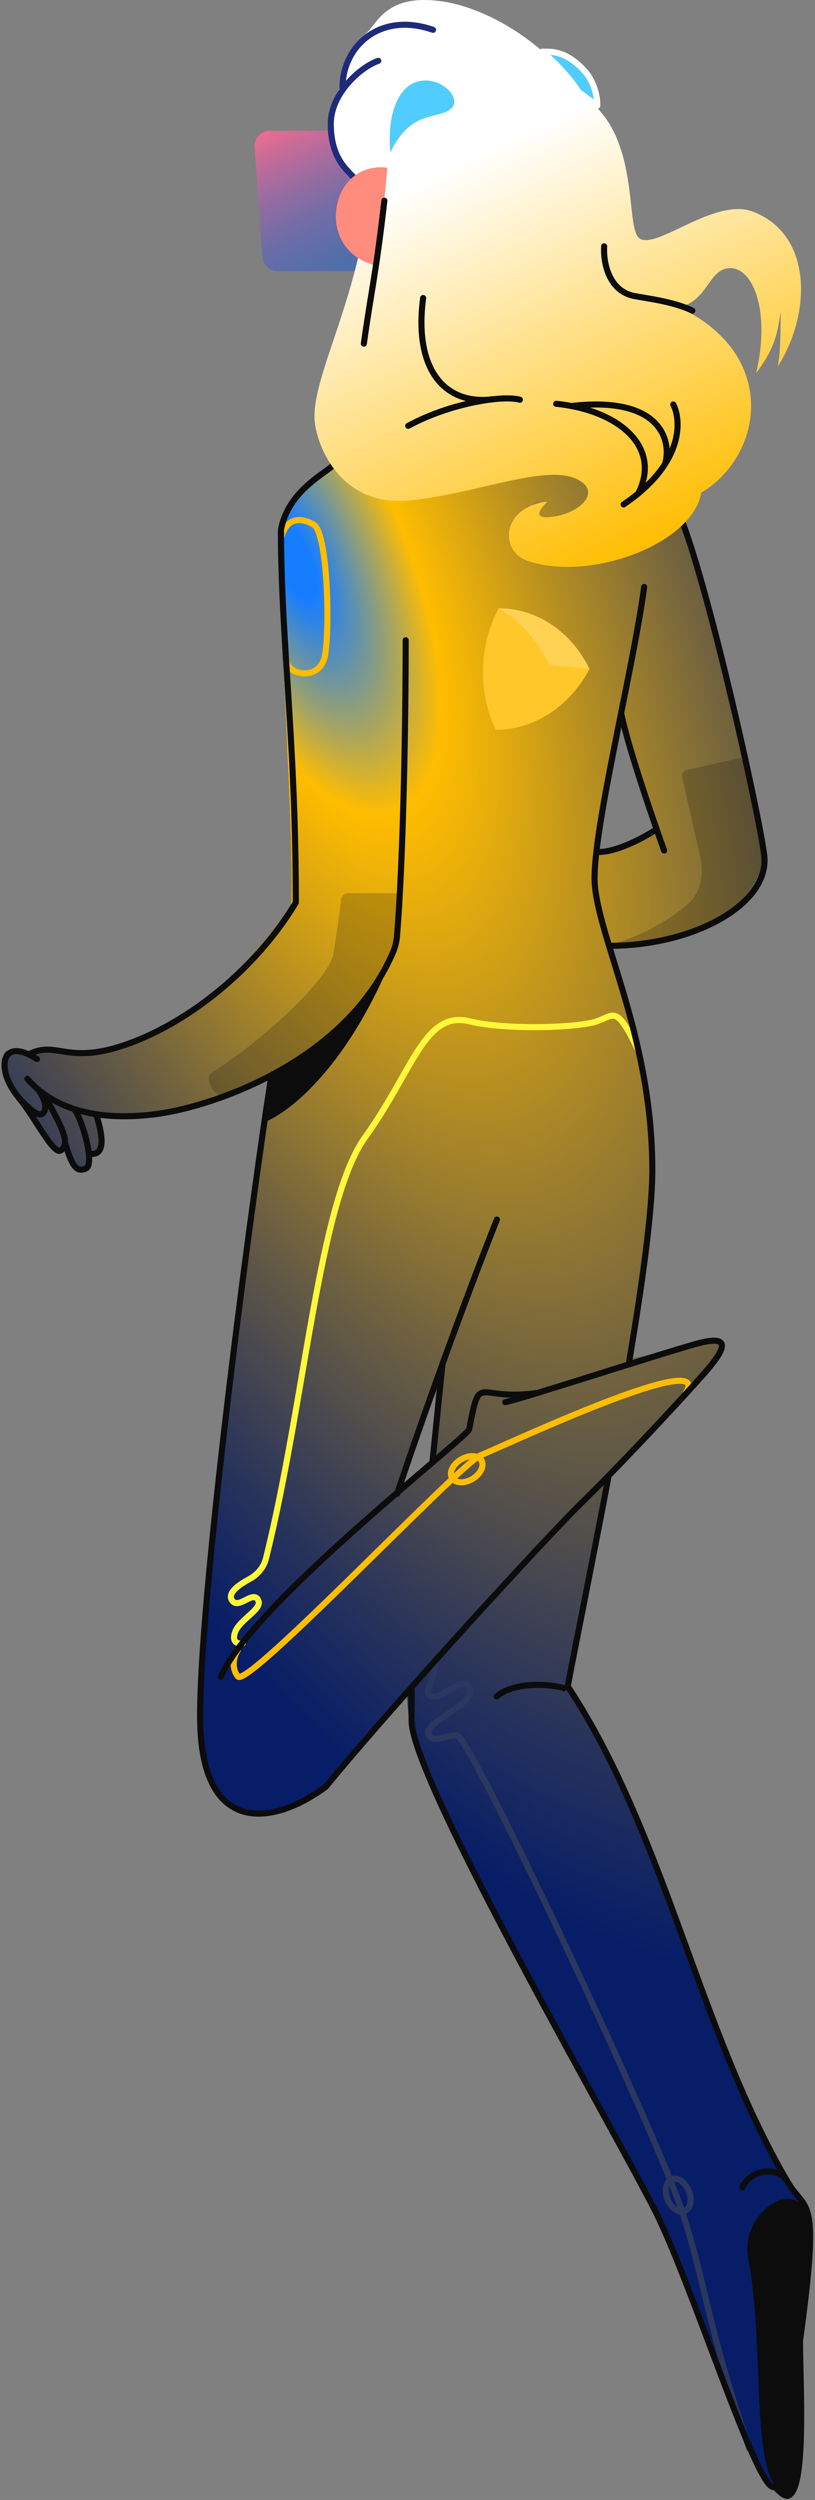<svg viewBox="0 0 268 822" fill="none" xmlns="http://www.w3.org/2000/svg"><rect x="0" y="0" width="268" height="822" fill="#808080" stroke="none"/><path fill-rule="evenodd" clip-rule="evenodd" d="M251.392 281.517c.804-7.933-17.871-79.399-27.67-110.882-36.032 18.016-51.675 14.377-54.106 7.408-1.881-5.396 3.071-10.277 6.745-12.795.795-.545 1.623.291 1.227 1.169-1.275 2.824-1.015 4.072 1.382 4.218 20.167 1.236 23.008-10.403 12.334-14.273-14.753-5.348-33.747 0-53.773 6.504-9.875 3.206-23.914-6.183-27.559-10.787-9.655 5.103-17.564 14.815-18.485 21.722-.496 3.723.508 23.596 1.672 46.618 1.534 30.359 3.345 66.196 2.357 77.7-31.37 44.053-63.508 50.501-75.98 47.385-.495-.124-7.443-.797-10.033.498-2.478-.976-6.759-.527-6.786-.498-2.695 0-1.967 8.138.463 11.207 2.065 3.115 4.139 7.424 7.313 11.674 1.201 1.614 2.408 3.225 3.605 4.842 3.816 5.153 6.61 5.755 7.304 2.327.426 2.763 1.546 8.313 4.718 8.415 3.171.103 3.282-3.282 2.941-4.987.62-.391 1.09.919 3.059-.886 1.97-1.805.074-9.535-.329-11.785 6.473.512 15.878.115 20.825-.853 15.398-3.01 26.104-6.453 36.362-11.445 0 0-17.382 118.951-21.593 169.496-4.211 50.544-.915 59.682 5.338 66.914 8.648 10.001 23.407 4.744 33.846-2.373l27.361-31.789c0 6.959.949 13.759 4.364 22.875 2.237 5.971 40.365 81.197 74.723 142.009l17.484 43.3 17.471 44.691c.824 3.295 5.431 11.083 11.116 10.588 5.684-.494 4.728-32.668 3.595-49.761.239-2.252.562-4.91.912-7.791v-.002c1.459-12.01 3.389-27.893 1.665-34.323-1.223-4.561-6.167-11.798-9.252-14.361-13.738-26.284-27.207-63.304-36.911-91.204-9.705-27.901-24.644-56.461-32.92-68.415l13.156-68.642c13.344-13.76 41.01-40.685 37.508-43.687-2.495-2.139-11.178.479-19.592 3.015-3.399 1.024-8.095 1.75-10.98 2.429 1.042-8.548 5.094-32.114 7.596-59.134 2.502-27.021-7.714-62.548-13.135-76.934 39.744-2.41 48.661-19.39 50.662-29.397ZM143.869 450.296l-1.851 29.475-11.96 10.611 13.811-40.086Zm60.34-214.46 10.898 36.827c-1.454 1.38-5.669 4.489-10.898 5.883-5.229 1.395-7.989 1.598-8.715 1.526l8.715-44.236Z" fill="#000"/><path fill-rule="evenodd" clip-rule="evenodd" d="M251.392 281.517c.804-7.933-17.871-79.399-27.67-110.882-36.032 18.016-51.675 14.377-54.106 7.408-1.881-5.396 3.071-10.277 6.745-12.795.795-.545 1.623.291 1.227 1.169-1.275 2.824-1.015 4.072 1.382 4.218 20.167 1.236 23.008-10.403 12.334-14.273-14.753-5.348-33.747 0-53.773 6.504-9.875 3.206-23.914-6.183-27.559-10.787-9.655 5.103-17.564 14.815-18.485 21.722-.496 3.723.508 23.596 1.672 46.618 1.534 30.359 3.345 66.196 2.357 77.7-31.37 44.053-63.508 50.501-75.98 47.385-.495-.124-7.443-.797-10.033.498-2.478-.976-6.759-.527-6.786-.498-2.695 0-1.967 8.138.463 11.207 2.065 3.115 4.139 7.424 7.313 11.674 1.201 1.614 2.408 3.225 3.605 4.842 3.816 5.153 6.61 5.755 7.304 2.327.426 2.763 1.546 8.313 4.718 8.415 3.171.103 3.282-3.282 2.941-4.987.62-.391 1.09.919 3.059-.886 1.97-1.805.074-9.535-.329-11.785 6.473.512 15.878.115 20.825-.853 15.398-3.01 26.104-6.453 36.362-11.445 0 0-17.382 118.951-21.593 169.496-4.211 50.544-.915 59.682 5.338 66.914 8.648 10.001 23.407 4.744 33.846-2.373l27.361-31.789c0 6.959.949 13.759 4.364 22.875 2.237 5.971 40.365 81.197 74.723 142.009l17.484 43.3 17.471 44.691c.824 3.295 5.431 11.083 11.116 10.588 5.684-.494 4.728-32.668 3.595-49.761.239-2.252.562-4.91.912-7.791v-.002c1.459-12.01 3.389-27.893 1.665-34.323-1.223-4.561-6.167-11.798-9.252-14.361-13.738-26.284-27.207-63.304-36.911-91.204-9.705-27.901-24.644-56.461-32.92-68.415l13.156-68.642c13.344-13.76 41.01-40.685 37.508-43.687-2.495-2.139-11.178.479-19.592 3.015-3.399 1.024-8.095 1.75-10.98 2.429 1.042-8.548 5.094-32.114 7.596-59.134 2.502-27.021-7.714-62.548-13.135-76.934 39.744-2.41 48.661-19.39 50.662-29.397ZM143.869 450.296l-1.851 29.475-11.96 10.611 13.811-40.086Zm60.34-214.46 10.898 36.827c-1.454 1.38-5.669 4.489-10.898 5.883-5.229 1.395-7.989 1.598-8.715 1.526l8.715-44.236Z" fill="url(#a)"/><path d="M94.173 216.956c0 5.14 11.389 7.414 12.786-1.897 1.599-10.666.577-39.904-3.763-42.531-4.34-2.627-8.873-2.17-10.586 3.768" stroke="#FFBD00" stroke-width="2" stroke-linecap="round" stroke-linejoin="round"/><path d="M114.329 293.696h16.926c.268 4.373-.724 13.844-2.006 17.104-14.678 37.325-44.392 44.21-55.458 49.9-3.558-.538-4.73-3.651-5.115-5.642-.2-1.034.365-2.011 1.257-2.57 15.66-9.812 38.114-30.136 39.746-38.988 1.608-10.325 2.24-15.412 2.489-17.816.113-1.099 1.056-1.988 2.161-1.988Z" fill="#0C0C0D" fill-opacity=".2"/><path d="M31.785 367c1.376 4.362 3.61 13.085-2.055 12.368M6.275 361.123c4.977 5.736 11.27 18.854 13.744 17.133 3.091-2.151.711-6.981-4.397-16.256" stroke="#0C0C0D" stroke-width="2" stroke-linecap="round" stroke-linejoin="round"/><path d="M24.498 364.834c2.69 3.566 6.664 17.799 3.84 19.303-3.252 1.732-4.858-1.381-6.832-7.959" stroke="#0C0C0D" stroke-width="2" stroke-linecap="round" stroke-linejoin="round"/><path d="M88.712 43h20.366c0 10.915 8.402 15.634 8.402 15.634-8.402 7.113-7.106 22.42 1.918 26.238l-1.918 4.243H91.279a5 5 0 0 1-4.987-4.645l-2.568-36.115A5 5 0 0 1 88.712 43Z" fill="url(#b)"/><path d="M246.087 743.054c-3.428-17.643 20.311-29.941 20.311-9.189l-3.384 36.568c1.001 16.487 1.448 49.46-4.778 49.46-12.149-4.089-6.415-47.327-12.149-76.839Z" fill="#0C0C0D"/><path d="M130.593 491.164c7.664-23.184 22.594-64.55 32.805-90.164" stroke="#0C0C0D" stroke-width="2" stroke-linecap="round" stroke-linejoin="round"/><path d="M209.875 345.28c-7.196-14.818-7.65-11.591-13.579-9.474-5.929 2.117-29.565 2.994-41.916 0-14.808-3.589-18.403 15.952-34.273 38.057-15.407 21.459-19.794 87.065-32.677 138.671-.73 2.925-2.815 5.271-5.465 6.707-4.107 2.224-7.255 4.774-5.599 7.061 2.208 3.048 7.04-3.758 8.613 0 1.266 3.024-6.609 6.281-7.84 10.857-.845 3.136 1.457 3.418 2.713 3.166" stroke="#FFF73A" stroke-width="2" stroke-linecap="round" stroke-linejoin="round"/><path d="M204.36 235c2.994 14.124 14.038 44.659 14.038 44.659M215.398 273s-11.239 7.368-19.178 7.175" stroke="#0C0C0D" stroke-width="2" stroke-linecap="round" stroke-linejoin="round"/><path d="m225.828 253.156 16.834-3.756a1.974 1.974 0 0 1 2.329 1.356c3.629 12.214 5.675 26.066 6.407 33.657-2.081 20.199-34.193 25.727-49.989 25.966 10.293-2.859 18.77-8.081 24.379-12.738 4.641-3.853 5.783-10.103 4.448-15.984l-5.923-26.106a2 2 0 0 1 1.515-2.395Z" fill="#0C0C0D" fill-opacity=".2"/><path d="m142.196 480.717 3.304-32.219" stroke="#0C0C0D" stroke-width="2" stroke-linecap="round" stroke-linejoin="round"/><path d="M78.231 542.51c-1.039 1.558-2.494 5.485 0 8.727 3.118 4.051 73.142-70.058 79.777-72.712 6.634-2.654 76.709-35.593 67.57-20.655" stroke="#FFBD00" stroke-width="2" stroke-linecap="round" stroke-linejoin="round"/><path d="M148.637 485.982c1.054 1.757 4.073 1.883 6.743.281 2.671-1.602 3.981-4.325 2.928-6.082-1.054-1.757-4.074-1.882-6.744-.28-2.671 1.602-3.981 4.324-2.927 6.081Z" stroke="#FFBD00" stroke-width="2"/><path d="M225.165 726.998c1.918-.789 2.512-3.764 1.326-6.644-1.185-2.879-3.701-4.574-5.62-3.784-1.918.79-2.512 3.764-1.326 6.644 1.186 2.88 3.702 4.574 5.62 3.784Z" stroke="#2C375F" stroke-width="2"/><path d="M143.215 546c1.084 4.264-5.878 12.506 0 11.81 3.376-.401 9.236-6.967 11.284-2.922 2.739 5.409-15.93 11.366-13.368 15.684 1.61 2.715 4.856 0 9.112 0s64.367 128.288 73.713 155.604c7.559 22.096 8.972 40.415 22.442 78.842" stroke="#2C375F" stroke-width="2" stroke-linecap="round" stroke-linejoin="round"/><path d="M185.398 555.072c-3.535-1.224-16.178-2.454-22.06 2.735M258.398 716.368c-3.902-4.062-11.699-2.762-14.282 2.854M133.398 210.519c.005 22.892-.59 68.882-2.832 97.088-.145 1.825-.542 3.63-1.259 5.314-15.391 36.141-59.306 51.007-78.124 53.413-17.098 2.186-30.25-.824-39.058-8.489M109.584 153c-4.147 3.595-14.839 8.931-17.186 21.164 0 36.355 4.883 69.5 4.883 122.602-12.669 21.114-34.11 38.714-54.686 46.278s-23.637-1.202-33.187 3.635m2.751 1.543c-12.854-8.308-13.667 5.101-4.718 14.047 3.233 3.232 6.211 5.785 7.27 2.821.846-2.37-1.383-5.904-2.586-7.245m0 0a32.246 32.246 0 0 1-3.13-3.126" stroke="#0C0C0D" stroke-width="2" stroke-linecap="round" stroke-linejoin="round"/><path d="M211.824 193c-3.775 28.312-17.768 83.168-16.186 98.493 1.978 19.156 18.864 50.503 18.864 93.207 0 13.756-3.312 37.654-7.751 63.834m-71.377 106.842s-.083 9.726 0 11.045c1.317 21.077 67.507 135.415 80.249 160.918 12.394 24.806 34.02 93.916 39.091 90.274 0 0 2.7 3.16 4.281 3.047 6.294-1.43 4.078-37.119 4.073-50.968 6.775-49.559 2.09-41.762-4.073-52.285-29.307-50.032-40.226-114.341-72.304-162.959 3.022-15.909 8.228-41.506 13.325-68.538" stroke="#0C0C0D" stroke-width="2" stroke-linecap="round" stroke-linejoin="round"/><path d="M89.019 355c-7.898 51.43-23.647 173.068-23.207 210.538.441 37.471 23.207 35.297 41.291 21.978 24.795-30.123 74.472-84.016 84.406-93.656 13.02-12.635 37.499-39.047 42.045-44.611 5.733-7.017 5.172-9.625-2.478-7.925-7.649 1.7-59.481 18.713-64.921 19.705m-93.51 90.332c9.644-23.42 80.524-78.306 81.657-81.422 3.69-19.546 2.206-8.783 22.908-12.023M224.296 171.353c9.506 24.884 25.249 96.114 26.984 109.712 2.062 16.149-23.065 29.922-50.978 29.922" stroke="#0C0C0D" stroke-width="2" stroke-linecap="round" stroke-linejoin="round"/><path d="M130.398 311c-.262.689-.526 1.37-.792 2.045-7.559 18.001-29.471 33.871-39.84 39.726l-2.278 15.948c8.08-3.231 27.608-18.865 42.118-55.674.285-.679.55-1.361.792-2.045Z" fill="#0C0C0D"/><path d="M210.498 78.536c-5.407-2.923.878-35.077-19.583-47.354C180.286 14.622 160.805 2.835 145.8.517c-18.755-2.897-21.652 7.167-25.464 10.522-3.812 3.354-8.387 8.519-8.387 17.535-9.856 17.267 1.095 26.838 3.965 30.497 0 0 6.902-3.66 10.674-3.66.853 2.075-1.373 22.416-2.593 32.327l-6.2-3.166c-5.525 23.45-14.385 40.682-14.385 52.419 0 8.047 7.731 30.244 32.03 27.503 23.799-2.683 46.78-13.168 56.181-5.774 5.007 3.937-1.186 10.04-10.131 11.226-5.317.706-5.254-1.264-1.461-5.02-15.06 1.643-15.933 16.199-6.663 19.442 20.355 7.119 54.379-5.425 57.216-22.37 20.402-12.139 25.707-45.367-7.221-60.955 9.353-2.192 9.588-12.25 16.223-12.861 8.012-.74 13.884 14.177 9.061 34.492 5.554-7.454 7.097-12.277 8.039-20.315 0 5.046.074 13.233-.942 18.163 10.88-16.925 11.81-43.203-8.082-50.902-12.461-4.823-31.15 12.165-37.162 8.916Z" fill="url(#c)"/><path d="M170.951 131.432c-5.639-1.566-22.881 1.085-36.711 8.588m75.833 21.884c7.413-15.443-7.141-27.099-27.185-29.139" stroke="#0C0C0D" stroke-width="2" stroke-linecap="round" stroke-linejoin="round"/><path d="M124.398 20c-5.772 1.971-15.628 10.658-15.628 20.695 0 11.614 5.631 15.345 7.813 17.95" stroke="#1F2B7A" stroke-width="2" stroke-linecap="round" stroke-linejoin="round"/><path d="M142.398 9.81c-17.558-6.097-29.774 5.463-29.774 19.045" stroke="#1F2B7A" stroke-width="2" stroke-linecap="round" stroke-linejoin="round"/><path d="M192.222 23.323c-6.215-6.787-10.94-6.316-13.986-6.316 8.042 6.7 12.064 13.283 12.064 13.283l6.092 4.475c.112-3.239-1.201-8.2-4.17-11.442Z" fill="#51CCFF" stroke="#fff" stroke-width="2" stroke-linecap="round" stroke-linejoin="round"/><path d="M218.665 152.55c2.055-6.164.168-22.595-30.769-19.056" stroke="#0C0C0D" stroke-width="2" stroke-linecap="round" stroke-linejoin="round"/><path d="M221.398 133c2.76 5.403 3.359 19.538-16.329 32.856M162.029 131.278c-15.52 1.986-26.037-9.453-22.884-33.278M198.669 81c-.322 4.72 1.195 14.59 9.837 16.318 3.791.758 12.896 1.763 19.158 4.823" stroke="#0C0C0D" stroke-width="2" stroke-linecap="round" stroke-linejoin="round"/><path d="M110.443 71.246c0-8.914 6.08-17.373 16.955-16.123l-3.072 32.102c-7.983-.973-13.883-7.734-13.883-15.98Z" fill="#FF8C7C"/><path d="M126.398 66c-2.823 24.599-4.464 30.406-6.751 46.986" stroke="#0C0C0D" stroke-width="2" stroke-linecap="round" stroke-linejoin="round"/><path d="M136.507 26.03c-6.54 2.18-11.097 11.888-8.695 27.959 6.504-17.076 15.074-13.536 20.397-16.922 6.497-4.132-2.678-14.043-11.702-11.036Z" fill="#51CCFF" stroke="#fff" stroke-width="2" stroke-linecap="round" stroke-linejoin="round"/><path d="M163.058 239.972c12.521-.011 24.258-7.646 30.787-20.021-5.993-12.364-17.386-19.945-29.907-19.934-6.528 12.375-6.872 27.591-.88 39.955Z" fill="#FFC729"/><path opacity=".2" d="m180.599 218.639 13.211 1.309s-.003.038 0 0c-5.958-12.361-17.351-19.942-29.872-19.931 0 0 10.602 5.547 16.661 18.622Z" fill="#fff"/><defs><linearGradient id="b" x1="90.52" y1="37.336" x2="115.722" y2="90.671" gradientUnits="userSpaceOnUse"><stop stop-color="#FF6C8C"/><stop offset="1" stop-color="#155ED2" stop-opacity=".5"/></linearGradient><linearGradient id="c" x1="149.981" y1="54.039" x2="211.073" y2="183.012" gradientUnits="userSpaceOnUse"><stop stop-color="#fff"/><stop offset="1" stop-color="#FFBD00"/></linearGradient><radialGradient id="a" cx="0" cy="0" r="1" gradientUnits="userSpaceOnUse" gradientTransform="rotate(68.485 -77.982 158.2) scale(677.27 269.022)"><stop offset=".02" stop-color="#167DFF"/><stop offset=".136" stop-color="#FFBD00"/><stop offset=".76" stop-color="#0B2C99" stop-opacity=".67"/></radialGradient></defs></svg>